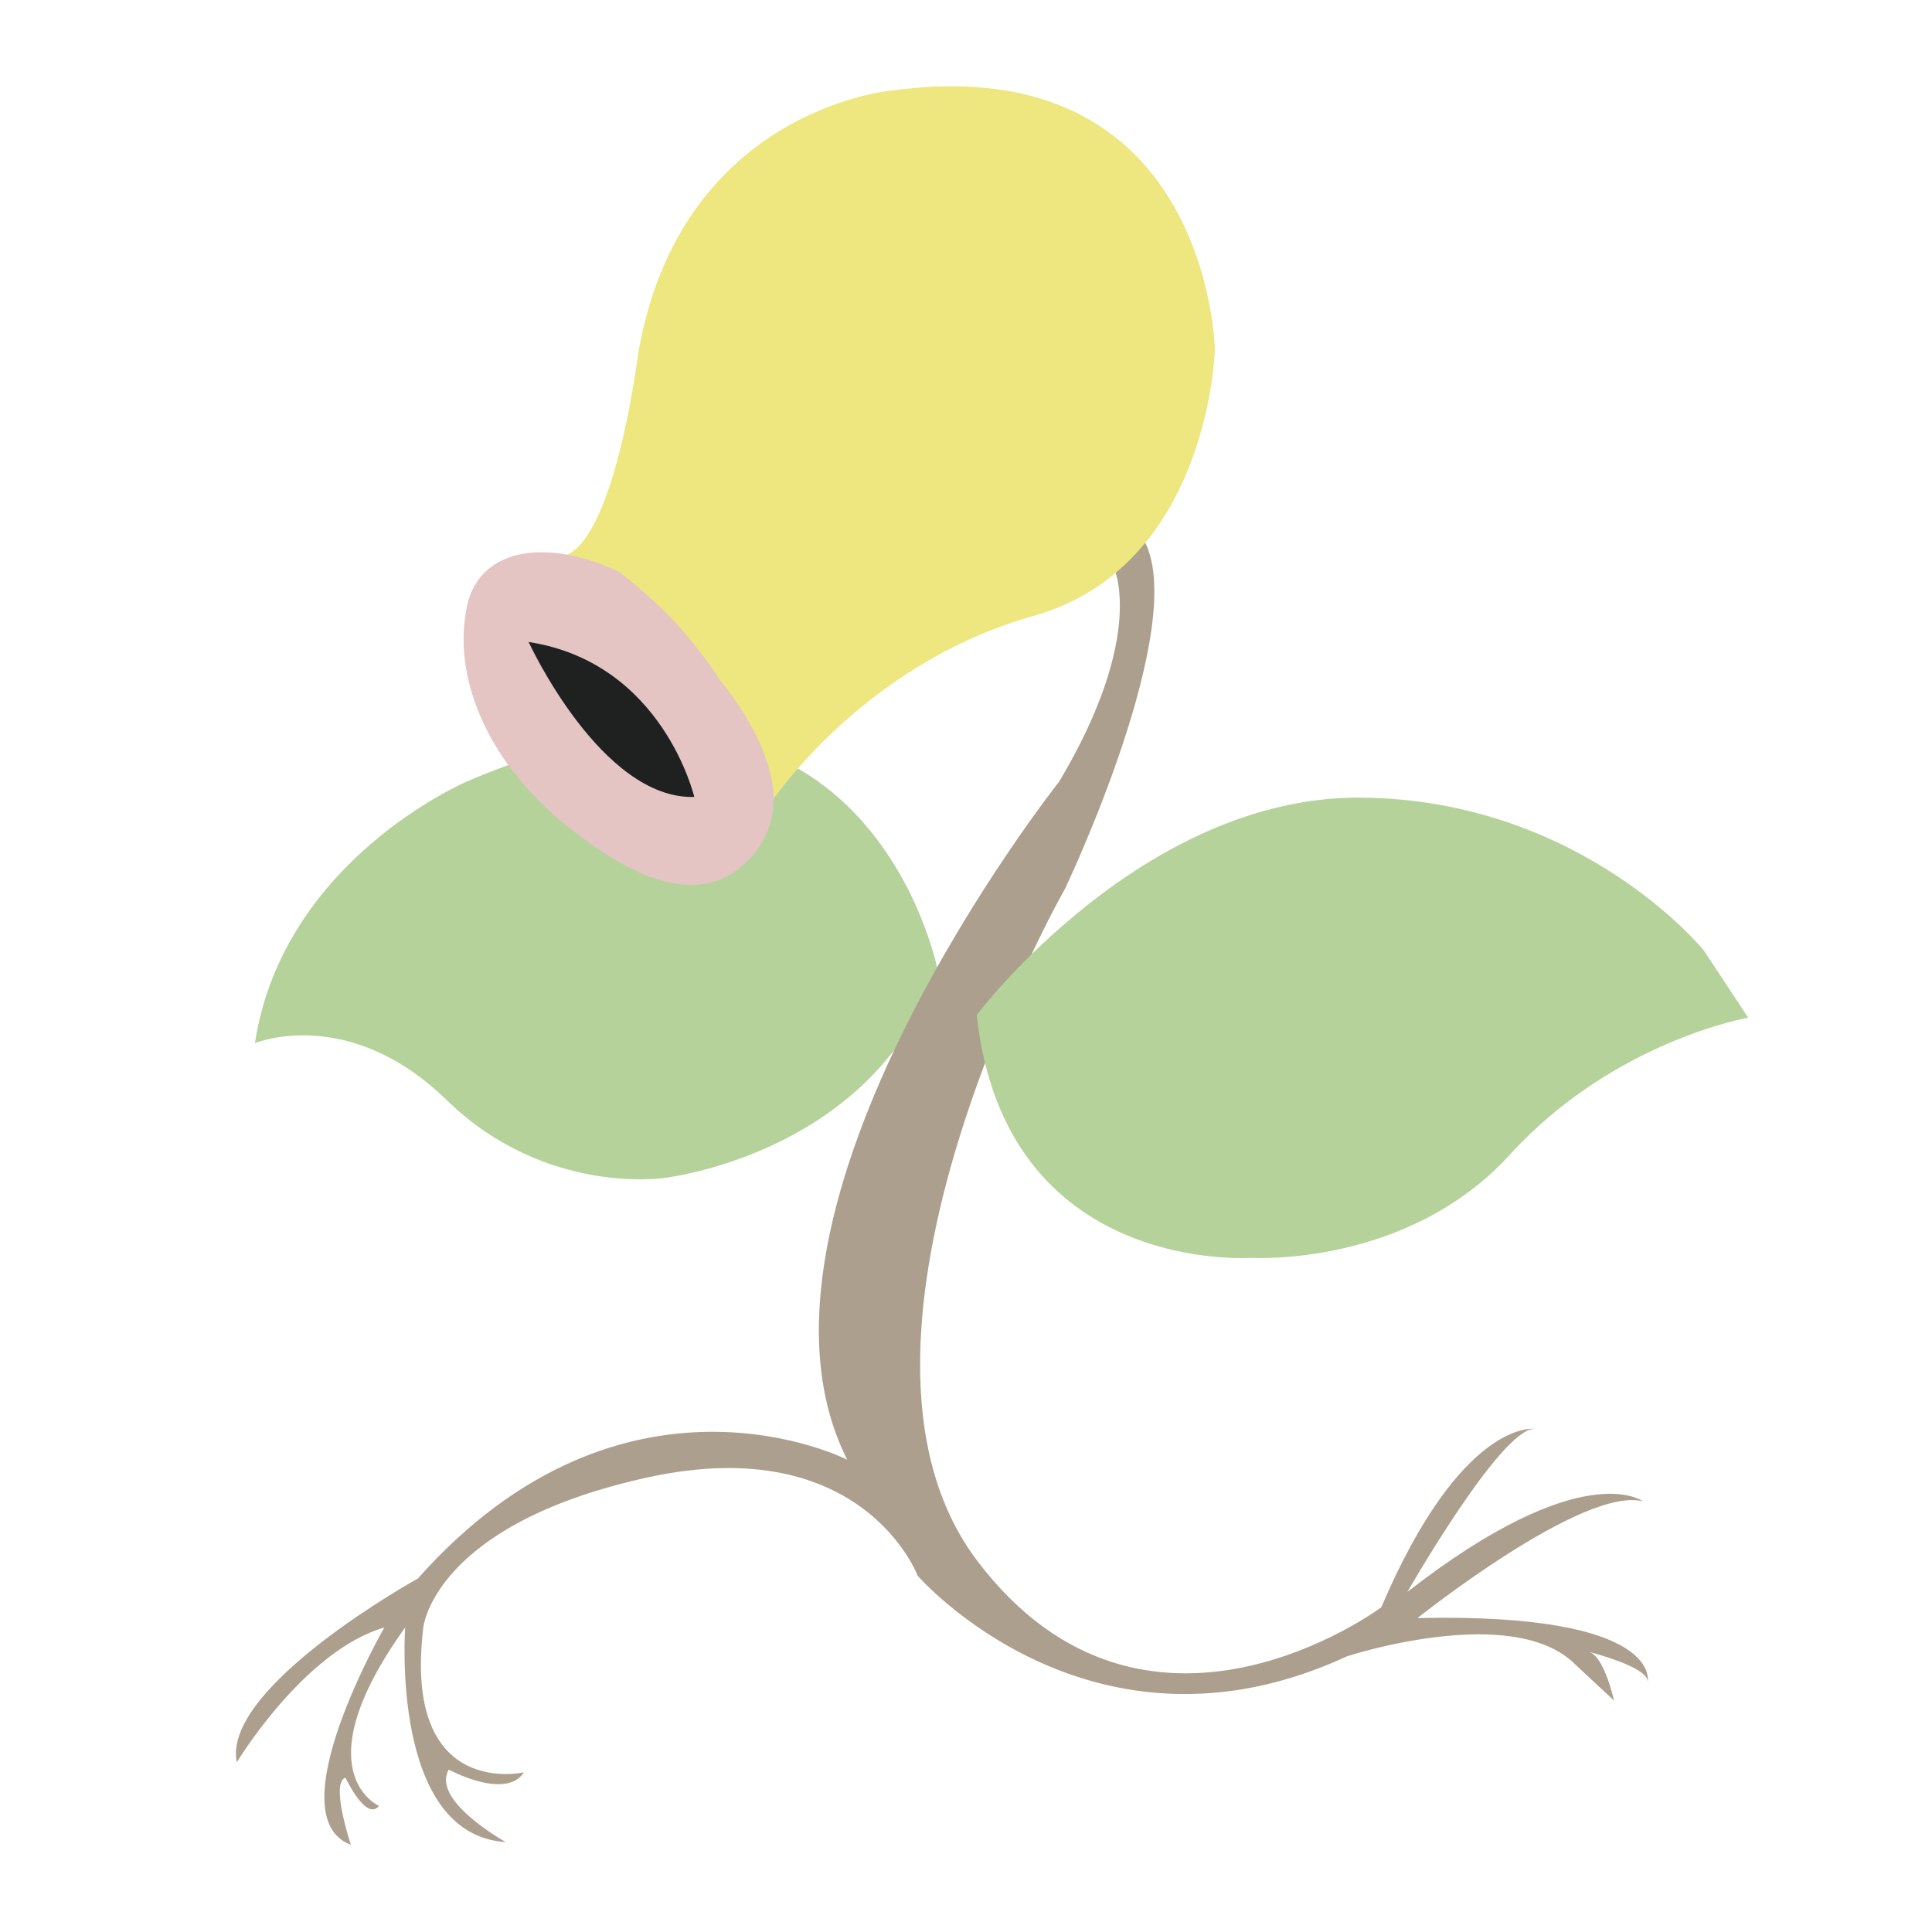 <?xml version="1.0" encoding="utf-8"?>
<!-- Generator: Adobe Illustrator 23.0.4, SVG Export Plug-In . SVG Version: 6.00 Build 0)  -->
<svg version="1.1" id="Layer_1" xmlns="http://www.w3.org/2000/svg" xmlns:xlink="http://www.w3.org/1999/xlink" x="0px" y="0px"
	 viewBox="0 0 288 288" style="enable-background:new 0 0 288 288;" xml:space="preserve">
<style type="text/css">
	.st0{fill:#B6D29B;}
	.st1{fill:#AC9F8D;}
	.st2{fill:#EEE67F;}
	.st3{fill:#E5C4C4;}
	.st4{fill:#1F2020;}
</style>
<path class="st0" d="M139.8,144.7c0,0-10.4-54-70.2-28.2c0,0-27.4,11.6-31.6,39c0,0,13.9-5.8,28.6,8.5
	c14.7,14.3,32.4,11.6,32.4,11.6s20.4-2.3,33.2-17.7S139.8,144.7,139.8,144.7z"/>
<path class="st1" d="M166,84.5c0,0,5,10-8.1,32c0,0-50.5,63.7-31.6,101.1c0,0-33.2-17-64,17.7c0,0-29.3,16.2-27,27.4
	c0,0,10-16.6,22-20.1c0,0-16.2,28.2-5,32.4c0,0-3.1-9.3-0.8-10c0,0,3.1,6.6,5,4.2c0,0-11.6-5,3.9-26.6c0,0-2.3,30.9,15,32
	c0,0-11.2-6.2-8.5-10.8c0,0,8.5,4.6,11.2,0.4c0,0-18.1,4.2-15-21.6c0,0,1.5-15.4,33.6-22.4c32-6.9,40.1,14.7,40.1,14.7
	s25.8,29.7,64,12c0,0,24.7-8.1,34,1.2l5.8,5.4c0,0-1.5-6.9-3.9-7.3c0,0,9.3,2.3,8.9,4.6c0,0,2.7-10.4-34.3-9.6
	c0,0,24.7-19.7,33.6-17.4c0,0-8.9-6.9-35.1,13.5c0,0,13.9-24.3,18.9-24.3c0,0-10.8-1.5-22.8,26.6c0,0-35.1,26.2-60.2-6.9
	s13.1-100.3,13.1-100.3s18.9-39.7,11.6-52.1C163,67.9,166,84.5,166,84.5z"/>
<path class="st0" d="M145.6,151.3c0,0,24.7-32.8,57.5-32.4s50.9,22.8,50.9,22.8l6.6,10c0,0-20.1,3.5-35.5,20.4s-38.6,15.4-38.6,15.4
	S149.8,190.2,145.6,151.3z"/>
<path class="st2" d="M132.9,13.5c0,0-31.6,2.7-37.8,39.4c0,0-3.9,31.6-12.7,30.1l32,37.4c0,0,13.5-21.2,39.7-28.6s27-39.7,27-39.7
	S180.3,7,132.9,13.5z"/>
<path class="st3" d="M92.4,85.3c-8.2-3.9-15.9-4-20-0.1c-1.7,1.6-2.4,3.5-2.7,4.8c-3.1,13.5,6.9,25.1,6.9,25.1s3.1,4.3,8.5,8.5
	c4.7,3.6,14.6,11,22.7,7.3c3.6-1.6,6.5-5.3,7.3-9.3c1.8-9.1-7.7-20.1-7.7-20.1l0,0c-1.7-2.7-4-5.7-6.9-8.9
	C97.6,89.6,94.8,87.2,92.4,85.3z"/>
<path class="st4" d="M78.8,95.7c0,0,10.8,23.5,24.7,23.1C103.5,118.9,98.9,98.8,78.8,95.7z"/>
</svg>
